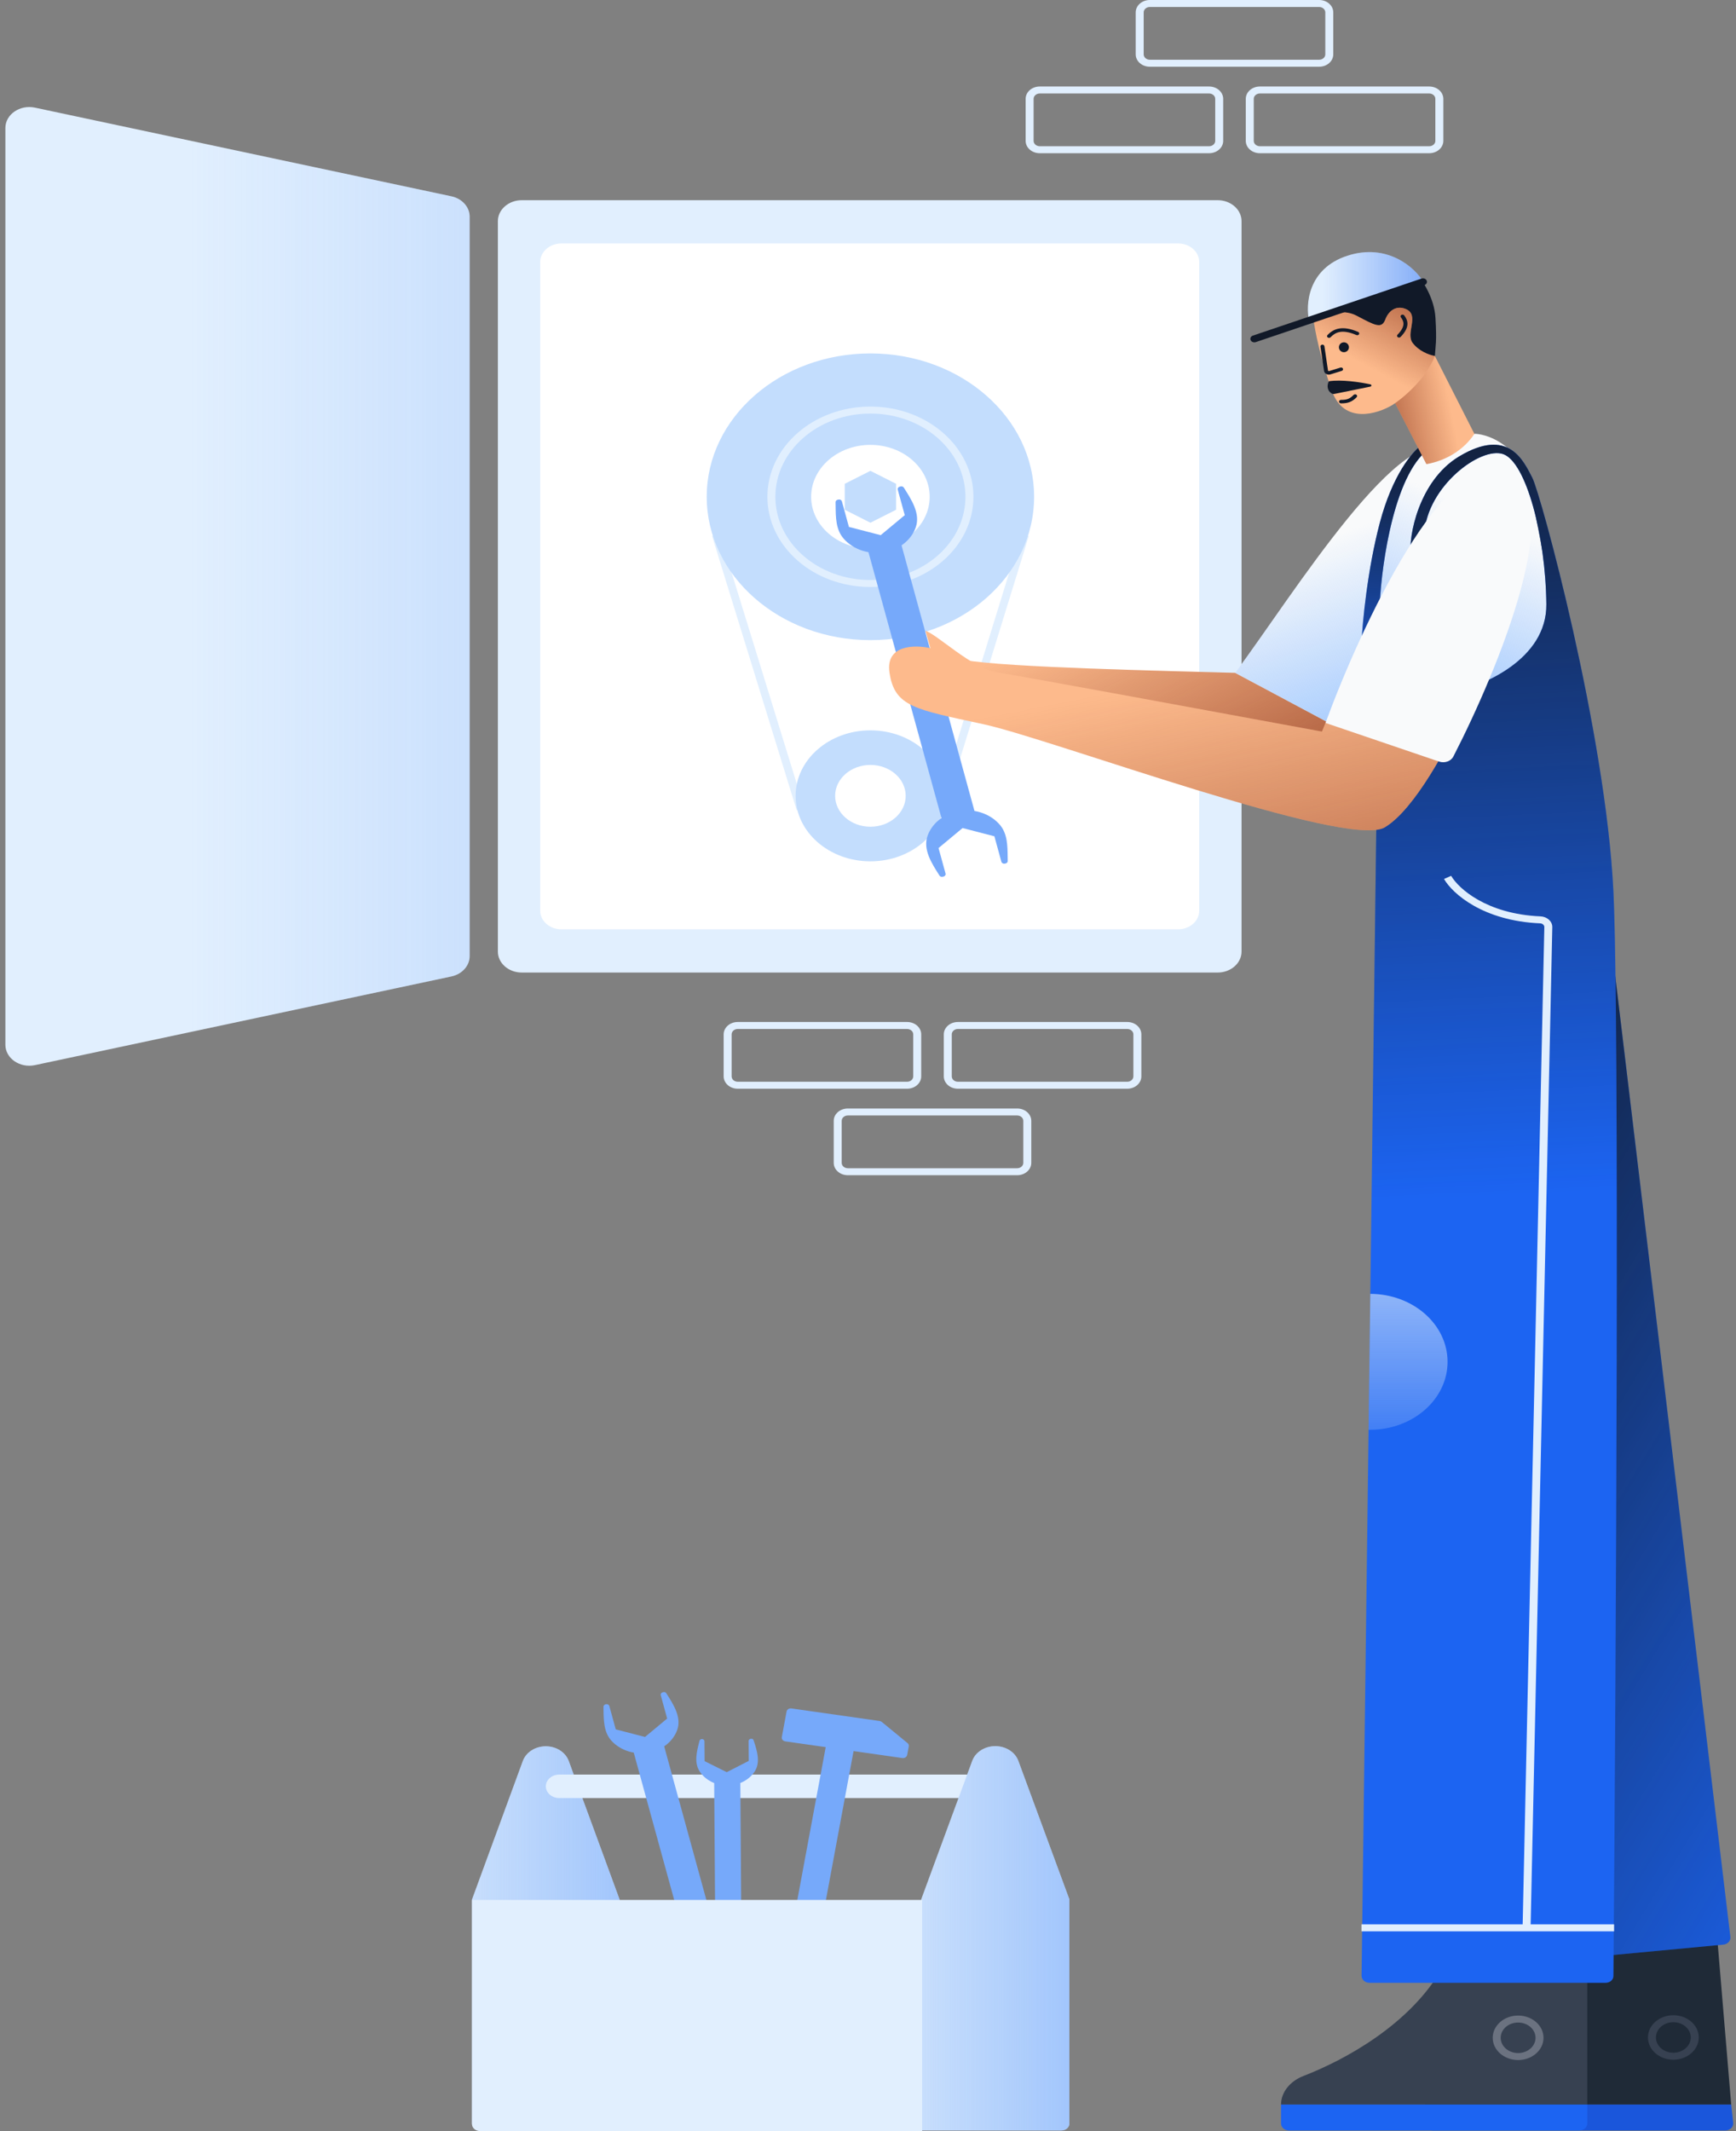 <svg width="313" height="384" viewBox="0 0 313 384" fill="none" xmlns="http://www.w3.org/2000/svg">
<rect x="0" y="0" width="313" height="384" fill="#808080" stroke="none"/>
<path fill-rule="evenodd" clip-rule="evenodd" d="M163.549 185.414H133.018C132.407 185.414 131.912 185.847 131.912 186.382V193.953C131.912 194.488 132.407 194.921 133.018 194.921H163.549C164.16 194.921 164.656 194.488 164.656 193.953V186.382C164.656 185.847 164.16 185.414 163.549 185.414ZM133.018 184.155C131.613 184.155 130.474 185.152 130.474 186.382V193.953C130.474 195.183 131.613 196.18 133.018 196.18H163.549C164.955 196.18 166.094 195.183 166.094 193.953V186.382C166.094 185.152 164.955 184.155 163.549 184.155H133.018Z" fill="#E1EFFE"/>
<path fill-rule="evenodd" clip-rule="evenodd" d="M203.242 185.414H172.711C172.1 185.414 171.604 185.847 171.604 186.382V193.953C171.604 194.488 172.1 194.921 172.711 194.921H203.242C203.853 194.921 204.348 194.488 204.348 193.953V186.382C204.348 185.847 203.853 185.414 203.242 185.414ZM172.711 184.155C171.305 184.155 170.166 185.152 170.166 186.382V193.953C170.166 195.183 171.305 196.18 172.711 196.18H203.242C204.647 196.18 205.786 195.183 205.786 193.953V186.382C205.786 185.152 204.647 184.155 203.242 184.155H172.711Z" fill="#E1EFFE"/>
<path fill-rule="evenodd" clip-rule="evenodd" d="M183.396 201H152.864C152.253 201 151.758 201.433 151.758 201.968V209.539C151.758 210.073 152.253 210.507 152.864 210.507H183.396C184.007 210.507 184.502 210.073 184.502 209.539V201.968C184.502 201.433 184.007 201 183.396 201ZM152.864 199.741C151.459 199.741 150.32 200.738 150.32 201.968V209.539C150.32 210.769 151.459 211.766 152.864 211.766H183.396C184.801 211.766 185.94 210.769 185.94 209.539V201.968C185.94 200.738 184.801 199.741 183.396 199.741H152.864Z" fill="#E1EFFE"/>
<path fill-rule="evenodd" clip-rule="evenodd" d="M237.843 1.259H207.312C206.701 1.259 206.206 1.692 206.206 2.227V9.798C206.206 10.332 206.701 10.766 207.312 10.766H237.843C238.454 10.766 238.95 10.332 238.95 9.798V2.227C238.95 1.692 238.454 1.259 237.843 1.259ZM207.312 0C205.907 0 204.768 0.997 204.768 2.227V9.798C204.768 11.028 205.907 12.025 207.312 12.025H237.843C239.249 12.025 240.388 11.028 240.388 9.798V2.227C240.388 0.997 239.249 0 237.843 0H207.312Z" fill="#E1EFFE"/>
<path fill-rule="evenodd" clip-rule="evenodd" d="M217.997 16.845H187.466C186.855 16.845 186.36 17.278 186.36 17.813V25.384C186.36 25.918 186.855 26.352 187.466 26.352H217.997C218.608 26.352 219.104 25.918 219.104 25.384V17.813C219.104 17.278 218.608 16.845 217.997 16.845ZM187.466 15.586C186.061 15.586 184.922 16.583 184.922 17.813V25.384C184.922 26.614 186.061 27.61 187.466 27.61H217.997C219.403 27.61 220.542 26.614 220.542 25.384V17.813C220.542 16.583 219.403 15.586 217.997 15.586H187.466Z" fill="#E1EFFE"/>
<path fill-rule="evenodd" clip-rule="evenodd" d="M257.688 16.845H227.157C226.546 16.845 226.051 17.278 226.051 17.813V25.384C226.051 25.918 226.546 26.352 227.157 26.352H257.688C258.299 26.352 258.794 25.918 258.794 25.384V17.813C258.794 17.278 258.299 16.845 257.688 16.845ZM227.157 15.586C225.752 15.586 224.613 16.583 224.613 17.813V25.384C224.613 26.614 225.752 27.61 227.157 27.61H257.688C259.093 27.61 260.232 26.614 260.232 25.384V17.813C260.232 16.583 259.093 15.586 257.688 15.586H227.157Z" fill="#E1EFFE"/>
<path d="M89.766 39.849C89.766 37.763 91.698 36.073 94.081 36.073H219.535C221.918 36.073 223.849 37.763 223.849 39.849V171.47C223.849 173.556 221.918 175.246 219.535 175.246H94.081C91.698 175.246 89.766 173.556 89.766 171.47V39.849Z" fill="#E1EFFE"/>
<path d="M97.4 47.209C97.4 45.364 99.109 43.869 101.216 43.869H212.401C214.509 43.869 216.217 45.364 216.217 47.209V164.114C216.217 165.959 214.509 167.454 212.401 167.454H101.216C99.109 167.454 97.4 165.959 97.4 164.114V47.209Z" fill="white"/>
<path d="M84.677 39.042C84.677 37.301 83.315 35.785 81.382 35.373L6.304 19.396C3.588 18.817 0.97 20.618 0.97 23.065V188.258C0.97 190.704 3.588 192.505 6.304 191.927L81.382 175.949C83.315 175.538 84.677 174.022 84.677 172.28V39.042Z" fill="#E1EFFE"/>
<path d="M84.677 39.042C84.677 37.301 83.315 35.785 81.382 35.373L6.304 19.396C3.588 18.817 0.97 20.618 0.97 23.065V188.258C0.97 190.704 3.588 192.505 6.304 191.927L81.382 175.949C83.315 175.538 84.677 174.022 84.677 172.28V39.042Z" fill="url(#paint0_linear_5523_48346)"/>
<path fill-rule="evenodd" clip-rule="evenodd" d="M184.102 96.255L168.836 145.69L170.225 146.018L185.49 96.584L184.102 96.255Z" fill="#E1EFFE"/>
<path fill-rule="evenodd" clip-rule="evenodd" d="M129.77 96.255L145.036 145.69L143.647 146.018L128.382 96.584L129.77 96.255Z" fill="#E1EFFE"/>
<path d="M170.419 143.403C170.419 149.921 164.381 155.205 156.934 155.205C149.487 155.205 143.449 149.921 143.449 143.403C143.449 136.885 149.487 131.601 156.934 131.601C164.381 131.601 170.419 136.885 170.419 143.403Z" fill="#C3DDFD"/>
<path d="M186.448 89.517C186.448 103.783 173.235 115.347 156.935 115.347C140.635 115.347 127.421 103.783 127.421 89.517C127.421 75.251 140.635 63.686 156.935 63.686C173.235 63.686 186.448 75.251 186.448 89.517Z" fill="#C3DDFD"/>
<path fill-rule="evenodd" clip-rule="evenodd" d="M156.935 104.513C166.398 104.513 174.07 97.799 174.07 89.516C174.07 81.234 166.398 74.52 156.935 74.52C147.471 74.52 139.799 81.234 139.799 89.516C139.799 97.799 147.471 104.513 156.935 104.513ZM156.935 105.772C167.192 105.772 175.508 98.494 175.508 89.516C175.508 80.539 167.192 73.261 156.935 73.261C146.677 73.261 138.361 80.539 138.361 89.516C138.361 98.494 146.677 105.772 156.935 105.772Z" fill="#E1EFFE"/>
<path d="M163.296 143.403C163.296 146.478 160.448 148.97 156.935 148.97C153.422 148.97 150.574 146.478 150.574 143.403C150.574 140.329 153.422 137.836 156.935 137.836C160.448 137.836 163.296 140.329 163.296 143.403Z" fill="white"/>
<path d="M167.621 89.515C167.621 94.68 162.837 98.868 156.935 98.868C151.033 98.868 146.249 94.68 146.249 89.515C146.249 84.35 151.033 80.163 156.935 80.163C162.837 80.163 167.621 84.35 167.621 89.515Z" fill="white"/>
<path d="M156.935 84.839L161.563 87.177V91.853L156.935 94.191L152.308 91.853V87.177L156.935 84.839Z" fill="#C3DDFD"/>
<path fill-rule="evenodd" clip-rule="evenodd" d="M102.545 317.315L111.708 342.269V383.894H86.54C85.746 383.894 85.102 383.331 85.102 382.635V342.269L94.265 317.315C94.845 315.737 96.517 314.667 98.405 314.667C100.293 314.667 101.965 315.737 102.545 317.315Z" fill="#E1EFFE"/>
<path fill-rule="evenodd" clip-rule="evenodd" d="M102.545 317.315L111.708 342.269V383.894H86.54C85.746 383.894 85.102 383.331 85.102 382.635V342.269L94.265 317.315C94.845 315.737 96.517 314.667 98.405 314.667C100.293 314.667 101.965 315.737 102.545 317.315Z" fill="url(#paint1_linear_5523_48346)"/>
<path d="M98.416 321.88C98.416 320.712 99.498 319.764 100.833 319.764H176.907C178.241 319.764 179.324 320.712 179.324 321.88C179.324 323.048 178.241 323.995 176.907 323.995H100.833C99.498 323.995 98.416 323.048 98.416 321.88Z" fill="#E1EFFE"/>
<path fill-rule="evenodd" clip-rule="evenodd" d="M183.607 317.291L192.807 342.254V382.636C192.807 383.331 192.164 383.895 191.369 383.895H166.093V342.254L175.293 317.291C175.875 315.712 177.554 314.642 179.45 314.642C181.345 314.642 183.025 315.712 183.607 317.291Z" fill="#E1EFFE"/>
<path fill-rule="evenodd" clip-rule="evenodd" d="M183.607 317.291L192.807 342.254V382.636C192.807 383.331 192.164 383.895 191.369 383.895H166.093V342.254L175.293 317.291C175.875 315.712 177.554 314.642 179.45 314.642C181.345 314.642 183.025 315.712 183.607 317.291Z" fill="url(#paint2_linear_5523_48346)"/>
<path d="M113.917 314.541L119.398 313.387L132.264 360.214L126.782 361.368L113.917 314.541Z" fill="#76A9FA"/>
<path fill-rule="evenodd" clip-rule="evenodd" d="M136.315 367.124C136.38 367.363 136.655 367.51 136.928 367.453L136.983 367.441C137.214 367.393 137.376 367.211 137.373 367.003L137.368 366.643C137.339 364.593 137.36 362.376 135.867 360.797C134.263 359.1 131.637 358.238 129.004 358.792C126.559 359.307 124.754 360.906 124.07 362.853C123.277 365.109 124.737 367.391 126.058 369.45C126.155 369.602 126.355 369.678 126.548 369.637L126.672 369.611C126.945 369.554 127.113 369.314 127.048 369.074L125.894 364.874L129.884 361.558L135.161 362.924L136.315 367.124Z" fill="#76A9FA"/>
<path fill-rule="evenodd" clip-rule="evenodd" d="M109.867 307.419C109.801 307.18 109.526 307.033 109.253 307.091L109.198 307.102C108.967 307.151 108.805 307.333 108.808 307.541L108.813 307.9C108.842 309.95 108.821 312.167 110.315 313.747C111.919 315.444 114.544 316.305 117.178 315.751C119.623 315.237 121.427 313.638 122.111 311.691C122.904 309.434 121.444 307.153 120.124 305.094C120.026 304.942 119.826 304.865 119.633 304.906L119.51 304.932C119.236 304.989 119.068 305.23 119.134 305.469L120.288 309.669L116.297 312.986L111.021 311.619L109.867 307.419Z" fill="#76A9FA"/>
<path d="M128.762 320.198L133.471 320.172L133.759 360.402L129.049 360.428L128.762 320.198Z" fill="#76A9FA"/>
<path fill-rule="evenodd" clip-rule="evenodd" d="M135.551 366.677C135.552 366.895 135.756 367.071 136.005 367.069C136.216 367.068 136.398 366.938 136.443 366.758C136.909 364.911 137.483 362.887 136.417 361.241C135.435 359.723 133.567 358.694 131.415 358.706C129.315 358.717 127.499 359.718 126.52 361.187C125.384 362.891 126.076 364.99 126.703 366.884C126.749 367.024 126.895 367.119 127.061 367.118L127.13 367.118C127.385 367.117 127.591 366.935 127.589 366.711L127.564 363.135L131.53 361.102L135.525 363.092L135.551 366.677Z" fill="#76A9FA"/>
<path fill-rule="evenodd" clip-rule="evenodd" d="M127.014 313.757C127.012 313.539 126.809 313.363 126.559 313.364C126.349 313.365 126.167 313.495 126.121 313.675C125.655 315.522 125.081 317.547 126.147 319.192C127.13 320.71 128.998 321.739 131.149 321.728C133.25 321.716 135.065 320.716 136.045 319.246C137.18 317.543 136.488 315.444 135.862 313.549C135.816 313.41 135.669 313.314 135.503 313.315L135.434 313.316C135.179 313.317 134.974 313.499 134.975 313.722L135.001 317.298L131.034 319.332L127.039 317.342L127.014 313.757Z" fill="#76A9FA"/>
<path d="M149.121 313.499L154.143 314.214L143.278 372.678L138.256 371.963L149.121 313.499Z" fill="#76A9FA"/>
<path d="M141.82 308.398C141.887 308.034 142.279 307.787 142.696 307.846L158.588 310.109C158.738 310.13 158.877 310.19 158.988 310.281L163.621 314.085C163.806 314.237 163.892 314.46 163.852 314.679L163.563 316.231C163.496 316.596 163.103 316.843 162.687 316.784L141.593 313.781C141.177 313.721 140.894 313.378 140.962 313.014L141.82 308.398Z" fill="#76A9FA"/>
<path d="M85.102 342.359H166.264V384H86.54C85.746 384 85.102 383.436 85.102 382.741V342.359Z" fill="#E1EFFE"/>
<path d="M286.691 350.716C280.885 360.805 268.643 370.031 260.845 373.858C258.598 374.961 256.923 376.964 256.923 379.219H312.134L309.462 347.376L286.691 350.716Z" fill="#1F2A37"/>
<path d="M256.924 379.22H312.134L312.493 382.518C312.574 383.257 311.91 383.896 311.062 383.896H258.362C257.567 383.896 256.924 383.332 256.924 382.637V379.22Z" fill="#1A56DB"/>
<path fill-rule="evenodd" clip-rule="evenodd" d="M301.703 369.884C303.438 369.884 304.845 368.653 304.845 367.135C304.845 365.616 303.438 364.385 301.703 364.385C299.968 364.385 298.562 365.616 298.562 367.135C298.562 368.653 299.968 369.884 301.703 369.884ZM301.703 371.143C304.233 371.143 306.283 369.349 306.283 367.135C306.283 364.921 304.233 363.127 301.703 363.127C299.174 363.127 297.124 364.921 297.124 367.135C297.124 369.349 299.174 371.143 301.703 371.143Z" fill="#374151"/>
<path d="M259.976 354.726C254.211 364.744 242.629 371.13 235.001 374.077C232.644 374.987 230.971 376.966 230.971 379.221H286.182V354.726H259.976Z" fill="#374151"/>
<path d="M230.971 379.22H286.182V382.638C286.182 383.333 285.538 383.896 284.744 383.896H232.41C231.615 383.896 230.971 383.333 230.971 382.638V379.22Z" fill="#1C64F2"/>
<path fill-rule="evenodd" clip-rule="evenodd" d="M273.715 369.943C275.45 369.943 276.857 368.712 276.857 367.194C276.857 365.675 275.45 364.444 273.715 364.444C271.98 364.444 270.574 365.675 270.574 367.194C270.574 368.712 271.98 369.943 273.715 369.943ZM273.715 371.202C276.245 371.202 278.295 369.407 278.295 367.194C278.295 364.98 276.245 363.186 273.715 363.186C271.186 363.186 269.136 364.98 269.136 367.194C269.136 369.407 271.186 371.202 273.715 371.202Z" fill="#6B7280"/>
<path d="M173.726 118.911C181.7 120.307 210.236 120.878 222.831 121.249C230.718 119.765 244.711 118.911 240.132 129.6C234.407 142.961 199.042 127.708 176.527 128.821C164.437 129.419 159.3 123.433 160.88 120.582C163.04 116.685 166.093 117.575 173.726 118.911Z" fill="#FDBA8C"/>
<path d="M173.726 118.911C181.7 120.307 210.236 120.878 222.831 121.249C230.718 119.765 244.711 118.911 240.132 129.6C234.407 142.961 199.042 127.708 176.527 128.821C164.437 129.419 159.3 123.433 160.88 120.582C163.04 116.685 166.093 117.575 173.726 118.911Z" fill="url(#paint3_linear_5523_48346)"/>
<path d="M239.625 130.266L222.705 121.248C233.101 107.272 253.185 74.574 261.76 81.389C270.335 88.204 251.265 118.148 239.625 130.266Z" fill="#F9FAFB"/>
<path d="M239.625 130.266L222.705 121.248C233.101 107.272 253.185 74.574 261.76 81.389C270.335 88.204 251.265 118.148 239.625 130.266Z" fill="url(#paint4_linear_5523_48346)"/>
<path d="M310.709 350.405L276.967 353.584C276.162 353.659 275.444 353.139 275.38 352.432L259.468 177.473L290.508 169.902L311.985 349.022C312.068 349.712 311.497 350.331 310.709 350.405Z" fill="#1C64F2"/>
<path d="M310.709 350.405L276.967 353.584C276.162 353.659 275.444 353.139 275.38 352.432L259.468 177.473L290.508 169.902L311.985 349.022C312.068 349.712 311.497 350.331 310.709 350.405Z" fill="url(#paint5_linear_5523_48346)"/>
<path d="M276.004 88.403C274.478 80.565 268.668 78.309 265.955 78.16L257.177 80.721C245.066 84.284 247.169 126.37 250.053 146.856C268.575 146.856 281.263 140.473 285.291 137.281C282.832 124.254 277.531 96.242 276.004 88.403Z" fill="#F9FAFB"/>
<path d="M276.004 88.403C274.478 80.565 268.668 78.309 265.955 78.16L257.177 80.721C245.066 84.284 247.169 126.37 250.053 146.856C268.575 146.856 281.263 140.473 285.291 137.281C282.832 124.254 277.531 96.242 276.004 88.403Z" fill="url(#paint6_linear_5523_48346)"/>
<path d="M258.198 80.498C251.481 84.506 249.124 101.541 248.784 108.667L245.477 115.904C245.646 112.192 246.545 102.654 248.784 94.192C251.023 85.731 254.636 81.24 256.544 80.052L258.198 80.498Z" fill="#1C64F2"/>
<path d="M258.198 80.498C251.481 84.506 249.124 101.541 248.784 108.667L245.477 115.904C245.646 112.192 246.545 102.654 248.784 94.192C251.023 85.731 254.636 81.24 256.544 80.052L258.198 80.498Z" fill="url(#paint7_linear_5523_48346)"/>
<path d="M278.806 108.89C278.908 118.865 267.23 123.735 261.378 124.922L248.402 129.153L245.492 356.013C245.483 356.714 246.13 357.286 246.93 357.286H289.464C290.254 357.286 290.896 356.759 290.901 356.067C291.367 299.556 292.003 183.277 290.891 160.551C289.492 131.937 277.788 88.96 276.262 86.065C274.735 83.17 272.064 76.824 263.031 82.28C255.806 86.644 253.914 96.754 254.381 99.871L256.798 96.197C257.307 87.624 266.975 80.387 271.046 81.834C275.117 83.282 278.679 96.42 278.806 108.89Z" fill="#1C64F2"/>
<path d="M278.806 108.89C278.908 118.865 267.23 123.735 261.378 124.922L248.402 129.153L245.492 356.013C245.483 356.714 246.13 357.286 246.93 357.286H289.464C290.254 357.286 290.896 356.759 290.901 356.067C291.367 299.556 292.003 183.277 290.891 160.551C289.492 131.937 277.788 88.96 276.262 86.065C274.735 83.17 272.064 76.824 263.031 82.28C255.806 86.644 253.914 96.754 254.381 99.871L256.798 96.197C257.307 87.624 266.975 80.387 271.046 81.834C275.117 83.282 278.679 96.42 278.806 108.89Z" fill="url(#paint8_linear_5523_48346)"/>
<path fill-rule="evenodd" clip-rule="evenodd" d="M291.02 348.008H245.477V346.749H291.02V348.008Z" fill="#E1EFFE"/>
<path fill-rule="evenodd" clip-rule="evenodd" d="M277.684 166.379C267.394 165.938 261.89 161.031 260.355 158.384L261.638 157.814C262.937 160.055 267.976 164.703 277.755 165.122C278.922 165.172 279.903 166.01 279.879 167.076L275.964 347.275L274.526 347.251L278.442 167.052C278.449 166.71 278.125 166.398 277.684 166.379Z" fill="#E1EFFE"/>
<path fill-rule="evenodd" clip-rule="evenodd" d="M246.752 257.635C246.835 257.636 246.918 257.637 247.001 257.637C254.729 257.637 260.994 252.154 260.994 245.39C260.994 238.645 254.765 233.174 247.066 233.143L246.752 257.635Z" fill="url(#paint9_linear_5523_48346)"/>
<path d="M236.945 54.918C235.345 56.038 236.279 57.096 236.945 57.485L245.745 62.735C250.59 63.785 258.641 65.222 258.706 64.132C258.812 62.35 259.079 61.685 258.812 57.252C258.599 53.705 256.501 50.563 255.479 49.435C249.967 50.796 238.545 53.798 236.945 54.918Z" fill="#111928"/>
<path d="M156.206 98.121L162.162 96.868L176.141 147.747L170.185 149L156.206 98.121Z" fill="#76A9FA"/>
<path fill-rule="evenodd" clip-rule="evenodd" d="M180.552 155.292C180.618 155.531 180.892 155.678 181.166 155.621L181.302 155.592C181.533 155.543 181.695 155.361 181.692 155.153L181.682 154.466C181.653 152.416 181.662 150.22 180.244 148.588C178.523 146.607 175.565 145.577 172.598 146.202C169.942 146.761 167.981 148.498 167.238 150.613C166.376 153.065 167.962 155.544 169.397 157.781C169.503 157.946 169.721 158.029 169.93 157.985L170.107 157.948C170.38 157.89 170.549 157.65 170.483 157.411L169.219 152.81L173.554 149.207L179.288 150.691L180.552 155.292Z" fill="#76A9FA"/>
<path fill-rule="evenodd" clip-rule="evenodd" d="M151.794 90.346C151.728 90.106 151.454 89.959 151.18 90.017L151.044 90.045C150.813 90.094 150.651 90.276 150.654 90.484L150.664 91.172C150.693 93.222 150.684 95.417 152.102 97.049C153.823 99.03 156.781 100.06 159.748 99.436C162.404 98.877 164.365 97.139 165.108 95.024C165.97 92.572 164.384 90.093 162.949 87.856C162.843 87.691 162.625 87.608 162.416 87.652L162.239 87.689C161.966 87.747 161.797 87.987 161.863 88.226L163.127 92.827L158.791 96.431L153.058 94.946L151.794 90.346Z" fill="#76A9FA"/>
<path d="M160.368 121.136C159.656 116.148 164.99 116.163 167.747 116.794L166.856 113.677C168.892 114.233 175.252 120.468 179.705 121.136C183.267 121.671 220.286 128.485 238.35 131.825L238.986 130.266L263.666 128.707C261.249 134.163 255.066 145.876 249.672 149.082C242.93 153.09 189.627 133.161 177.288 130.489C164.948 127.817 161.259 127.371 160.368 121.136Z" fill="#FDBA8C"/>
<path d="M160.368 121.136C159.656 116.148 164.99 116.163 167.747 116.794L166.856 113.677C168.892 114.233 175.252 120.468 179.705 121.136C183.267 121.671 220.286 128.485 238.35 131.825L238.986 130.266L263.666 128.707C261.249 134.163 255.066 145.876 249.672 149.082C242.93 153.09 189.627 133.161 177.288 130.489C164.948 127.817 161.259 127.371 160.368 121.136Z" fill="url(#paint10_linear_5523_48346)"/>
<path d="M259.468 137.229L238.988 130.264C245.307 113.044 260.742 79.85 271.937 84.838C282.778 89.669 270.313 120.231 262.044 136.312C261.603 137.17 260.47 137.57 259.468 137.229Z" fill="#F9FAFB"/>
<path d="M265.831 78.177L258.707 64.148C255.758 65.898 250.18 70.017 251.455 72.499L257.18 83.632C260.818 82.996 263.981 80.992 265.831 78.177Z" fill="#FDBA8C"/>
<path d="M265.831 78.177L258.707 64.148C255.758 65.898 250.18 70.017 251.455 72.499L257.18 83.632C260.818 82.996 263.981 80.992 265.831 78.177Z" fill="url(#paint11_linear_5523_48346)"/>
<path d="M244.564 56.873C241.896 55.465 238.294 56.755 236.826 57.576C237.049 59.375 238.027 64.474 240.162 70.48C242.296 76.486 248.345 74.624 251.102 72.943C252.97 71.736 257.106 68.288 258.707 64.145C257.551 63.95 255.772 63.207 254.704 61.799C253.37 60.04 255.995 56.795 253.504 55.7C251.903 54.996 250.435 55.817 249.768 57.576C249.101 59.336 247.9 58.632 244.564 56.873Z" fill="#FDBA8C"/>
<path d="M244.564 56.873C241.896 55.465 238.294 56.755 236.826 57.576C237.049 59.375 238.027 64.474 240.162 70.48C242.296 76.486 248.345 74.624 251.102 72.943C252.97 71.736 257.106 68.288 258.707 64.145C257.551 63.95 255.772 63.207 254.704 61.799C253.37 60.04 255.995 56.795 253.504 55.7C251.903 54.996 250.435 55.817 249.768 57.576C249.101 59.336 247.9 58.632 244.564 56.873Z" fill="url(#paint12_linear_5523_48346)"/>
<path d="M247.069 69.665L240.622 70.974C240.436 71.011 240.237 70.991 240.085 70.891C239.101 70.241 239.337 69.175 239.601 68.692C241.906 68.363 245.124 68.843 247.076 69.255C247.331 69.309 247.325 69.613 247.069 69.665Z" fill="#111928"/>
<path d="M243.212 62.574C243.212 63.066 242.807 63.464 242.307 63.464C241.808 63.464 241.403 63.066 241.403 62.574C241.403 62.082 241.808 61.683 242.307 61.683C242.807 61.683 243.212 62.082 243.212 62.574Z" fill="#111928"/>
<path fill-rule="evenodd" clip-rule="evenodd" d="M241.54 59.823C240.846 59.953 240.341 60.318 239.898 60.774C239.769 60.906 239.542 60.922 239.391 60.81C239.239 60.697 239.221 60.498 239.35 60.366C239.844 59.858 240.477 59.379 241.39 59.208C242.299 59.037 243.422 59.184 244.87 59.805C245.049 59.882 245.122 60.07 245.035 60.226C244.948 60.382 244.732 60.447 244.554 60.37C243.191 59.786 242.238 59.692 241.54 59.823Z" fill="#111928"/>
<path fill-rule="evenodd" clip-rule="evenodd" d="M253.04 58.433C253.071 57.959 252.873 57.562 252.581 57.18C252.47 57.035 252.514 56.84 252.679 56.743C252.844 56.647 253.068 56.685 253.178 56.83C253.515 57.269 253.801 57.804 253.758 58.468C253.716 59.129 253.351 59.865 252.519 60.719C252.39 60.851 252.163 60.867 252.012 60.754C251.861 60.641 251.843 60.443 251.972 60.31C252.743 59.518 253.01 58.91 253.04 58.433Z" fill="#111928"/>
<path fill-rule="evenodd" clip-rule="evenodd" d="M243.056 71.873C243.388 71.745 243.697 71.531 244.057 71.163C244.187 71.031 244.414 71.015 244.564 71.128C244.715 71.242 244.733 71.44 244.603 71.572C244.201 71.983 243.81 72.27 243.346 72.449C242.884 72.627 242.382 72.685 241.784 72.685C241.585 72.685 241.424 72.544 241.424 72.371C241.424 72.197 241.585 72.056 241.784 72.056C242.333 72.056 242.723 72.002 243.056 71.873Z" fill="#111928"/>
<path fill-rule="evenodd" clip-rule="evenodd" d="M238.387 62.105C238.584 62.083 238.764 62.204 238.79 62.377L239.438 66.759C239.45 66.842 239.546 66.893 239.636 66.866L241.677 66.238C241.864 66.181 242.069 66.267 242.135 66.431C242.201 66.595 242.102 66.775 241.915 66.832L239.874 67.46C239.353 67.62 238.796 67.319 238.725 66.84L238.076 62.457C238.051 62.285 238.19 62.127 238.387 62.105Z" fill="#111928"/>
<path d="M242.965 46.07C235.766 48.387 235.351 54.92 236.043 57.896L256.669 50.897C255.192 48.242 250.163 43.752 242.965 46.07Z" fill="#E1EFFE"/>
<path d="M242.965 46.07C235.766 48.387 235.351 54.92 236.043 57.896L256.669 50.897C255.192 48.242 250.163 43.752 242.965 46.07Z" fill="url(#paint13_linear_5523_48346)"/>
<path fill-rule="evenodd" clip-rule="evenodd" d="M257.228 50.557C257.371 50.882 257.186 51.246 256.816 51.371L226.419 61.645C226.048 61.77 225.632 61.609 225.489 61.285C225.346 60.96 225.53 60.596 225.901 60.471L256.298 50.197C256.668 50.072 257.085 50.233 257.228 50.557Z" fill="#111928"/>
<defs>
<linearGradient id="paint0_linear_5523_48346" x1="285.42" y1="136.856" x2="34.045" y2="136.856" gradientUnits="userSpaceOnUse">
<stop stop-color="#76A9FA"/>
<stop offset="1" stop-color="#76A9FA" stop-opacity="0"/>
</linearGradient>
<linearGradient id="paint1_linear_5523_48346" x1="143.634" y1="361.635" x2="66.605" y2="361.635" gradientUnits="userSpaceOnUse">
<stop stop-color="#76A9FA"/>
<stop offset="1" stop-color="#76A9FA" stop-opacity="0"/>
</linearGradient>
<linearGradient id="paint2_linear_5523_48346" x1="224.865" y1="361.627" x2="147.519" y2="361.627" gradientUnits="userSpaceOnUse">
<stop stop-color="#76A9FA"/>
<stop offset="1" stop-color="#76A9FA" stop-opacity="0"/>
</linearGradient>
<linearGradient id="paint3_linear_5523_48346" x1="245.602" y1="163.001" x2="215.815" y2="101.292" gradientUnits="userSpaceOnUse">
<stop stop-color="#7F270F"/>
<stop offset="1" stop-color="#7F270F" stop-opacity="0"/>
</linearGradient>
<linearGradient id="paint4_linear_5523_48346" x1="262.141" y1="125.924" x2="250.173" y2="92.995" gradientUnits="userSpaceOnUse">
<stop stop-color="#A4CAFE"/>
<stop offset="1" stop-color="#A4CAFE" stop-opacity="0"/>
</linearGradient>
<linearGradient id="paint5_linear_5523_48346" x1="203.24" y1="261.868" x2="339.771" y2="345.176" gradientUnits="userSpaceOnUse">
<stop stop-color="#111928"/>
<stop offset="1" stop-color="#111928" stop-opacity="0"/>
</linearGradient>
<linearGradient id="paint6_linear_5523_48346" x1="272.188" y1="129.376" x2="285.093" y2="100.265" gradientUnits="userSpaceOnUse">
<stop stop-color="#A4CAFE"/>
<stop offset="1" stop-color="#A4CAFE" stop-opacity="0"/>
</linearGradient>
<linearGradient id="paint7_linear_5523_48346" x1="250.891" y1="77.68" x2="246.166" y2="134.476" gradientUnits="userSpaceOnUse">
<stop stop-color="#111928"/>
<stop offset="1" stop-color="#111928" stop-opacity="0"/>
</linearGradient>
<linearGradient id="paint8_linear_5523_48346" x1="265.067" y1="61.793" x2="272.185" y2="215.43" gradientUnits="userSpaceOnUse">
<stop stop-color="#111928"/>
<stop offset="1" stop-color="#111928" stop-opacity="0"/>
</linearGradient>
<linearGradient id="paint9_linear_5523_48346" x1="253.873" y1="206.198" x2="253.873" y2="270.218" gradientUnits="userSpaceOnUse">
<stop stop-color="#E1EFFE"/>
<stop offset="1" stop-color="#E1EFFE" stop-opacity="0"/>
</linearGradient>
<linearGradient id="paint10_linear_5523_48346" x1="272.235" y1="206.009" x2="254.064" y2="114.08" gradientUnits="userSpaceOnUse">
<stop stop-color="#7F270F"/>
<stop offset="1" stop-color="#7F270F" stop-opacity="0"/>
</linearGradient>
<linearGradient id="paint11_linear_5523_48346" x1="240.133" y1="72.705" x2="260.548" y2="68.53" gradientUnits="userSpaceOnUse">
<stop stop-color="#7F270F"/>
<stop offset="1" stop-color="#7F270F" stop-opacity="0"/>
</linearGradient>
<linearGradient id="paint12_linear_5523_48346" x1="263.541" y1="45.094" x2="251.16" y2="68.501" gradientUnits="userSpaceOnUse">
<stop stop-color="#7F270F"/>
<stop offset="1" stop-color="#7F270F" stop-opacity="0"/>
</linearGradient>
<linearGradient id="paint13_linear_5523_48346" x1="276.997" y1="32.016" x2="238.481" y2="32.016" gradientUnits="userSpaceOnUse">
<stop stop-color="#1C64F2"/>
<stop offset="1" stop-color="#1C64F2" stop-opacity="0"/>
</linearGradient>
</defs>
</svg>
